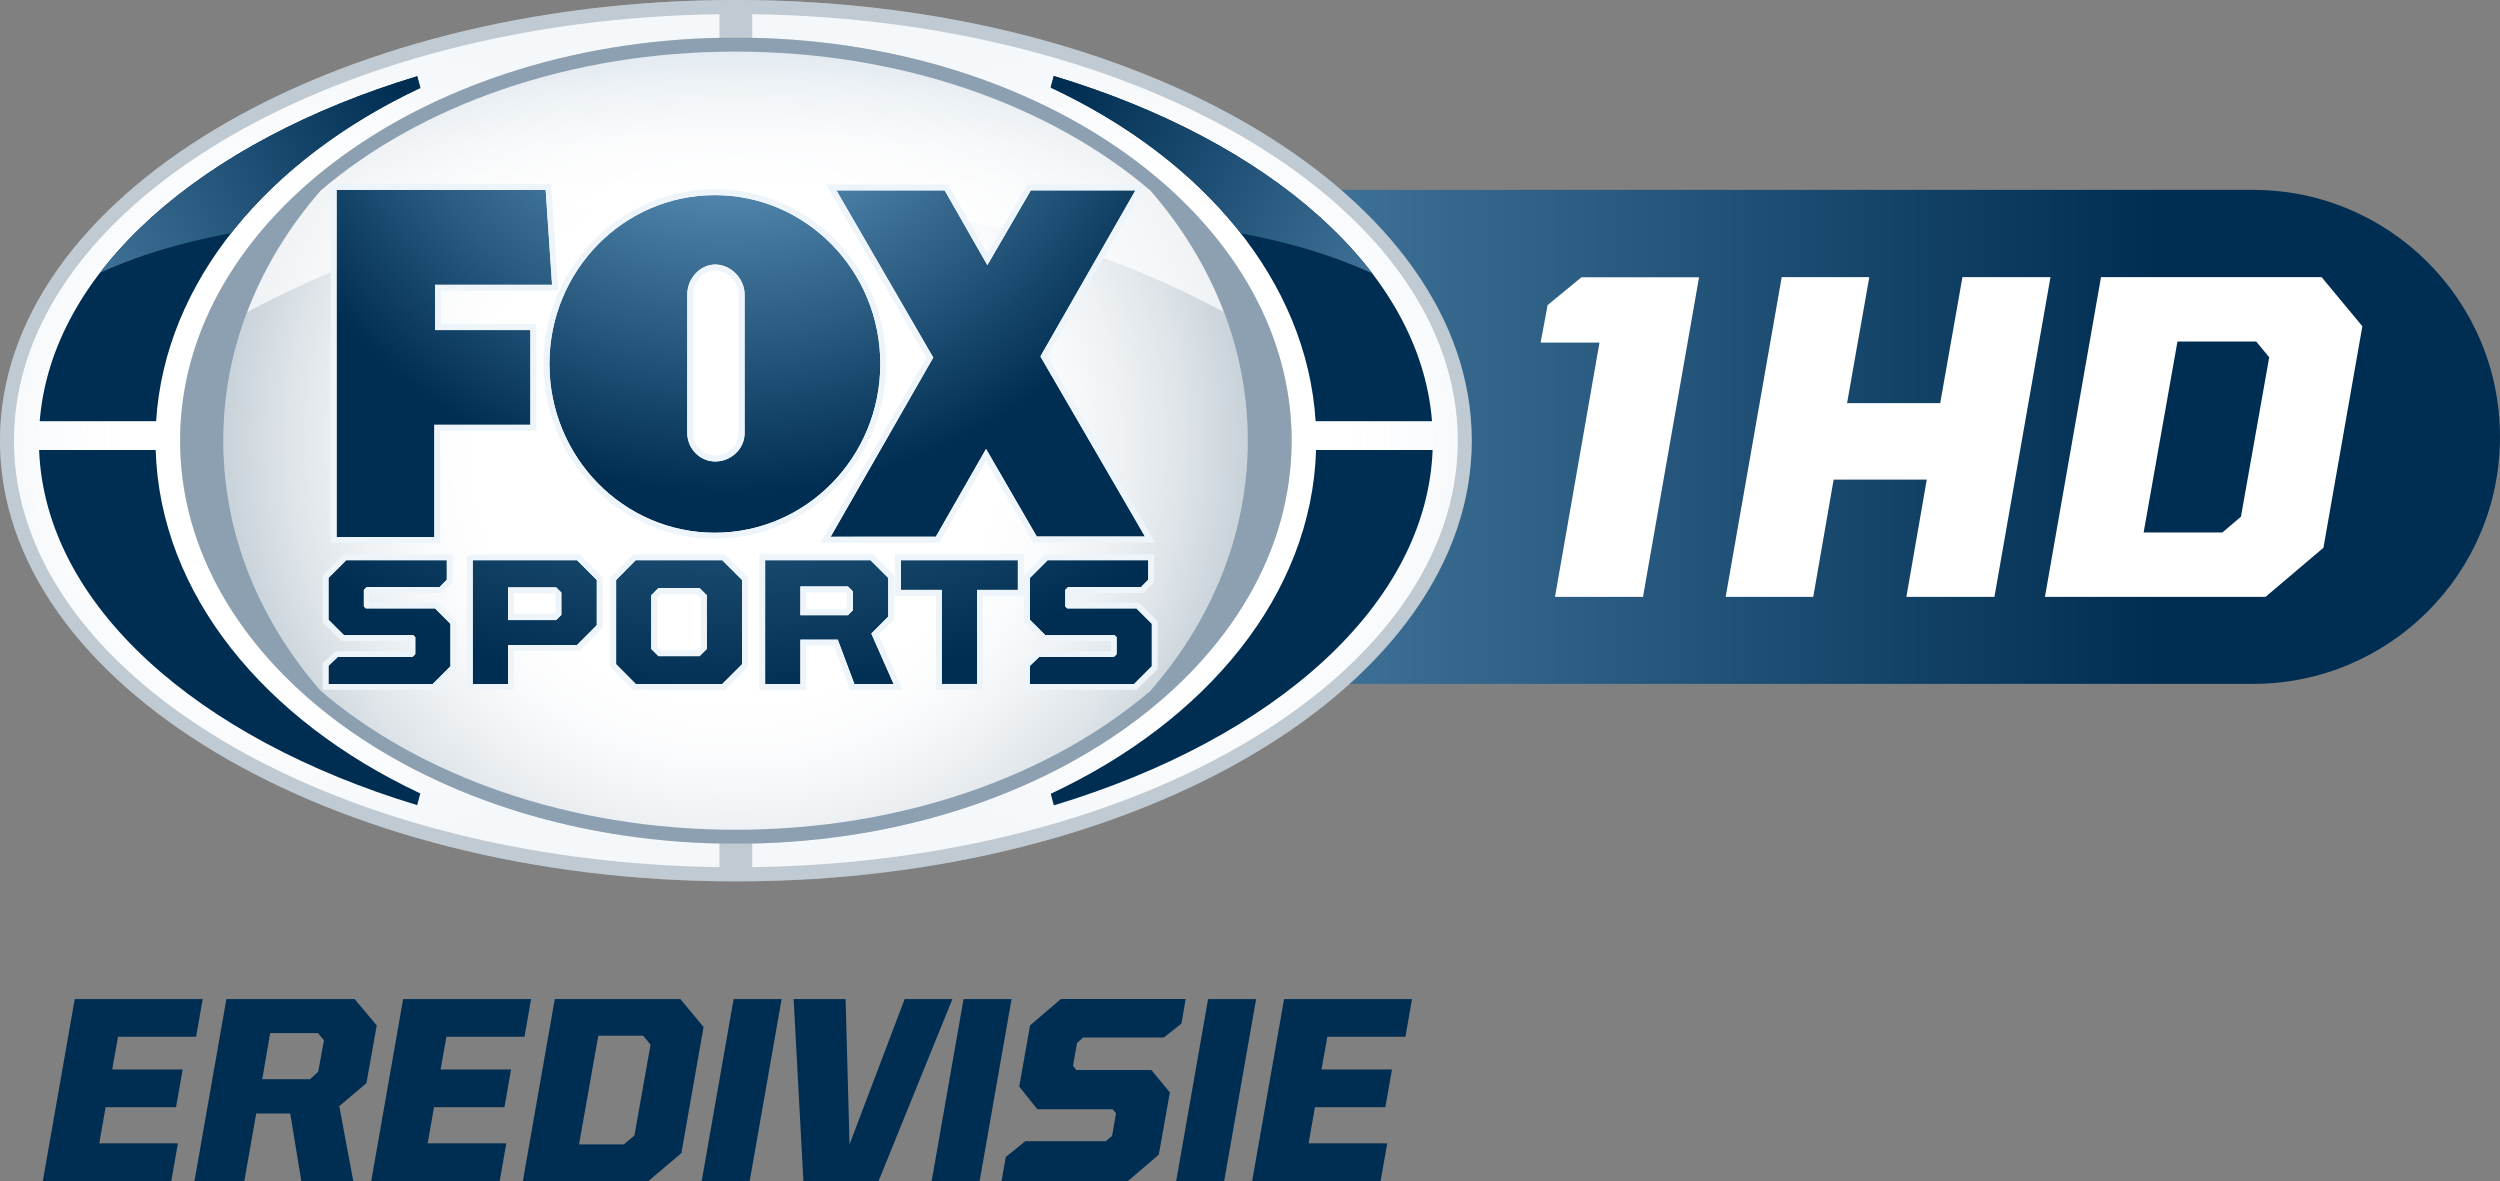 <?xml version="1.0" encoding="UTF-8" standalone="no"?>
<svg
   xmlns:dc="http://purl.org/dc/elements/1.1/"
   xmlns:cc="http://creativecommons.org/ns#"
   xmlns:rdf="http://www.w3.org/1999/02/22-rdf-syntax-ns#"
   xmlns:svg="http://www.w3.org/2000/svg"
   xmlns="http://www.w3.org/2000/svg"
   xmlns:xlink="http://www.w3.org/1999/xlink"
   xmlns:sodipodi="http://sodipodi.sourceforge.net/DTD/sodipodi-0.dtd"
   xmlns:inkscape="http://www.inkscape.org/namespaces/inkscape"
   viewBox="0 0 1267.615 598.846"
   id="svg2"
   version="1.1"
   inkscape:version="0.91 r13725"
   sodipodi:docname="foxsportseredivisie1hd.default.svg"
   width="1267.615"
   height="598.846">
  <rect x="0" y="0" width="1267.615" height="598.846" fill="#808080" stroke="none"/>
  <sodipodi:namedview
     pagecolor="#ffffff"
     bordercolor="#666666"
     borderopacity="1"
     objecttolerance="10"
     gridtolerance="10"
     guidetolerance="10"
     inkscape:pageopacity="0"
     inkscape:pageshadow="2"
     inkscape:window-width="640"
     inkscape:window-height="480"
     id="namedview268"
     showgrid="false"
     inkscape:zoom="0.50911688"
     inkscape:cx="744.07872"
     inkscape:cy="232.03681"
     inkscape:window-x="0"
     inkscape:window-y="0"
     inkscape:window-maximized="0"
     inkscape:current-layer="svg2"
     fit-margin-top="0"
     fit-margin-left="0"
     fit-margin-right="0"
     fit-margin-bottom="0" />
  <linearGradient
     id="a"
     gradientUnits="userSpaceOnUse"
     x1="346.064"
     y1="372.922"
     x2="1443.018"
     y2="372.922"
     gradientTransform="translate(-175.402,-151.407)">
    <stop
       offset="0"
       stop-color="#8ac2eb"
       id="stop5" />
    <stop
       offset=".841"
       stop-color="#002e52"
       id="stop7" />
  </linearGradient>
  <path
     d="m 1142.38,96.275 -971.718,0 0,250.481 971.718,0 c 69.165,0 125.235,-56.063 125.235,-125.235 10e-4,-69.161 -56.069,-125.246 -125.235,-125.246 z"
     id="path9"
     inkscape:connector-curvature="0"
     style="fill:url(#a)" />
  <g
     id="g11"
     style="fill:#ffffff"
     transform="translate(-175.402,-151.407)">
    <path
       d="m 1078.815,291.926 44.409,0 -11.273,63.901 47.223,0 11.28,-63.901 44.638,0 -28.421,162.121 -44.65,0 10.344,-59.447 -47.229,0 -10.335,59.447 -44.409,0 28.423,-162.121 z m 161.891,0 111.852,0 20.671,24.904 -19.735,112.311 -29.368,24.906 -111.846,0 28.426,-162.121 z m 61.562,129.462 9.399,-7.992 14.33,-80.829 -6.577,-7.983 -39.946,0 -17.151,96.803 39.945,0 z"
       id="path13"
       inkscape:connector-curvature="0" />
  </g>
  <path
     d="m 801.838,140.602 59.657,0 -28.424,162.038 -44.623,0 22.564,-128.937 -29.839,0 3.531,-19.02 17.134,-14.081 z"
     id="path15"
     inkscape:connector-curvature="0"
     style="fill:#ffffff" />
  <path
     d="m 746.238,223.44 c 0,123.413 -167.062,223.457 -373.123,223.457 C 167.051,446.897 0,346.854 0,223.44 0,100.031 167.051,0 373.115,0 579.176,0.001 746.238,100.031 746.238,223.44 Z"
     id="path21"
     inkscape:connector-curvature="0"
     style="fill:#ffffff" />
  <radialGradient
     id="b"
     cx="548.35"
     cy="374.852"
     r="406.364"
     gradientUnits="userSpaceOnUse"
     gradientTransform="translate(-175.402,-151.407)">
    <stop
       offset=".325"
       stop-color="#fff"
       id="stop24" />
    <stop
       offset=".395"
       stop-color="#fafbfc"
       id="stop26" />
    <stop
       offset=".478"
       stop-color="#ebeff2"
       id="stop28" />
    <stop
       offset=".569"
       stop-color="#d3dbe1"
       id="stop30" />
    <stop
       offset=".664"
       stop-color="#b1bfca"
       id="stop32" />
    <stop
       offset=".764"
       stop-color="#869bad"
       id="stop34" />
    <stop
       offset=".867"
       stop-color="#507088"
       id="stop36" />
    <stop
       offset=".971"
       stop-color="#123d5e"
       id="stop38" />
    <stop
       offset="1"
       stop-color="#002e52"
       id="stop40" />
  </radialGradient>
  <path
     d="m 372.948,26.17 c -84.453,0 -159.968,27.395 -210.362,70.452 -31.015,35.635 -49.35,79.433 -49.35,126.818 0,47.39 18.335,91.175 49.342,126.819 50.392,43.061 125.917,70.461 210.37,70.461 84.453,0 159.969,-27.395 210.35,-70.452 31.017,-35.635 49.361,-79.437 49.361,-126.827 0,-47.394 -18.344,-91.192 -49.367,-126.836 C 532.9,53.556 457.39,26.17 372.948,26.17 Z"
     id="path42"
     inkscape:connector-curvature="0"
     style="opacity:0.8;fill:url(#b)" />
  <path
     d="m 373.132,0.001 c -206.081,0 -373.124,100.031 -373.124,223.44 0,123.413 167.043,223.457 373.124,223.457 206.055,0 373.106,-100.043 373.106,-223.457 0,-123.41 -167.051,-223.44 -373.106,-223.44 z m 0,427.798 C 217.484,427.799 91.33,336.317 91.33,223.44 91.33,110.581 217.483,19.081 373.132,19.081 c 155.611,0 281.773,91.5 281.773,204.359 0,112.877 -126.162,204.359 -281.773,204.359 z"
     id="path44"
     inkscape:connector-curvature="0"
     style="opacity:0.25;fill:#002e52" />
  <path
     d="M 364.809,427.647 C 213.03,424.454 91.331,334.297 91.331,223.44 c 0,-110.844 121.7,-201.01 273.478,-204.212 l 0,-12.023 C 166.499,9.822 7.09,105.593 7.09,223.439 c 0,117.855 159.409,213.613 357.719,216.235 l 0,-12.027 z m 16.609,-420.441 0,12.023 c 151.787,3.202 273.496,93.367 273.496,204.212 0,110.858 -121.708,201.014 -273.496,204.207 l 0,12.027 C 579.731,437.054 739.15,341.295 739.15,223.44 739.15,105.586 579.731,9.823 381.418,7.206 Z"
     id="path46"
     inkscape:connector-curvature="0"
     style="fill:#ffffff" />
  <radialGradient
     id="c"
     cx="361.352"
     cy="374.847"
     r="198.429"
     gradientUnits="userSpaceOnUse"
     gradientTransform="translate(-175.402,-151.407)">
    <stop
       offset=".601"
       stop-color="#fff"
       id="stop49" />
    <stop
       offset=".651"
       stop-color="#fbfcfd"
       stop-opacity=".917"
       id="stop51" />
    <stop
       offset=".701"
       stop-color="#eff4f8"
       stop-opacity=".834"
       id="stop53" />
    <stop
       offset=".751"
       stop-color="#dbe6f0"
       stop-opacity=".751"
       id="stop55" />
    <stop
       offset=".802"
       stop-color="#bfd3e4"
       stop-opacity=".668"
       id="stop57" />
    <stop
       offset=".852"
       stop-color="#9bbad4"
       stop-opacity=".585"
       id="stop59" />
    <stop
       offset=".902"
       stop-color="#6e9cc1"
       stop-opacity=".502"
       id="stop61" />
    <stop
       offset=".951"
       stop-color="#3b78ab"
       stop-opacity=".421"
       id="stop63" />
    <stop
       offset="1"
       stop-color="#005092"
       stop-opacity=".34"
       id="stop65" />
  </radialGradient>
  <path
     d="M 364.809,427.647 C 213.03,424.454 91.331,334.297 91.331,223.44 c 0,-110.844 121.7,-201.01 273.478,-204.212 l 0,-12.023 C 166.499,9.822 7.09,105.593 7.09,223.439 c 0,117.855 159.409,213.613 357.719,216.235 l 0,-12.027 z"
     id="path67"
     inkscape:connector-curvature="0"
     style="opacity:0.11;fill:url(#c)" />
  <radialGradient
     id="d"
     cx="735.686"
     cy="374.847"
     r="198.432"
     gradientUnits="userSpaceOnUse"
     gradientTransform="translate(-175.402,-151.407)">
    <stop
       offset=".601"
       stop-color="#fff"
       id="stop70" />
    <stop
       offset=".651"
       stop-color="#fbfcfd"
       stop-opacity=".917"
       id="stop72" />
    <stop
       offset=".701"
       stop-color="#eff4f8"
       stop-opacity=".834"
       id="stop74" />
    <stop
       offset=".751"
       stop-color="#dbe6f0"
       stop-opacity=".751"
       id="stop76" />
    <stop
       offset=".802"
       stop-color="#bfd3e4"
       stop-opacity=".668"
       id="stop78" />
    <stop
       offset=".852"
       stop-color="#9bbad4"
       stop-opacity=".585"
       id="stop80" />
    <stop
       offset=".902"
       stop-color="#6e9cc1"
       stop-opacity=".502"
       id="stop82" />
    <stop
       offset=".951"
       stop-color="#3b78ab"
       stop-opacity=".421"
       id="stop84" />
    <stop
       offset="1"
       stop-color="#005092"
       stop-opacity=".34"
       id="stop86" />
  </radialGradient>
  <path
     d="m 381.418,7.206 0,12.023 c 151.787,3.202 273.496,93.367 273.496,204.212 0,110.858 -121.708,201.014 -273.496,204.207 l 0,12.027 C 579.731,437.054 739.15,341.295 739.15,223.44 739.15,105.586 579.731,9.823 381.418,7.206 Z"
     id="path88"
     inkscape:connector-curvature="0"
     style="opacity:0.11;fill:url(#d)" />
  <g
     id="g90"
     style="fill:#002e52"
     transform="translate(-175.402,-151.407)">
    <path
       d="M 254.56,364.969 C 259.051,294.11 311.228,232.28 388.519,195.986 l -1.582,-5.927 c -109.22,33.057 -185.315,98.587 -191.4,174.91 l 59.023,0 z m -0.221,14.623 -59.098,0 c 2.994,78.519 80.034,146.246 191.697,180.057 l 1.582,-5.931 C 309.354,516.549 256.547,452.6 254.339,379.592 Z"
       id="path92"
       inkscape:connector-curvature="0" />
  </g>
  <g
     id="g94"
     style="fill:#002e52"
     transform="translate(-175.402,-151.407)">
    <path
       d="m 842.482,364.969 59.023,0 C 895.42,288.555 819.132,222.965 709.711,189.937 l -1.573,5.866 c 77.52,36.26 129.862,98.19 134.344,169.166 z m 0.225,14.623 c -2.203,73.116 -55.186,137.156 -134.535,174.303 l 1.564,5.866 C 821.601,525.98 898.807,458.197 901.81,379.591 l -59.103,0 z"
       id="path96"
       inkscape:connector-curvature="0" />
  </g>
  <linearGradient
     id="e"
     gradientUnits="userSpaceOnUse"
     x1="548.345"
     y1="425.113"
     x2="548.345"
     y2="67.07"
     gradientTransform="translate(-175.402,-151.407)">
    <stop
       offset=".498"
       stop-color="#fff"
       id="stop99" />
    <stop
       offset=".561"
       stop-color="#fbfcfd"
       stop-opacity=".917"
       id="stop101" />
    <stop
       offset=".624"
       stop-color="#eff4f8"
       stop-opacity=".834"
       id="stop103" />
    <stop
       offset=".687"
       stop-color="#dbe6f0"
       stop-opacity=".751"
       id="stop105" />
    <stop
       offset=".75"
       stop-color="#bfd3e4"
       stop-opacity=".668"
       id="stop107" />
    <stop
       offset=".814"
       stop-color="#9bbad4"
       stop-opacity=".585"
       id="stop109" />
    <stop
       offset=".877"
       stop-color="#6e9cc1"
       stop-opacity=".502"
       id="stop111" />
    <stop
       offset=".939"
       stop-color="#3b78ab"
       stop-opacity=".421"
       id="stop113" />
    <stop
       offset="1"
       stop-color="#005092"
       stop-opacity=".34"
       id="stop115" />
  </linearGradient>
  <path
     d="M 620.598,158.218 C 612.11,135.901 599.446,115.135 583.31,96.587 532.926,53.547 457.408,26.157 372.966,26.157 c -84.459,0 -159.968,27.39 -210.37,70.456 -16.146,18.57 -28.829,39.366 -37.308,61.722 87.585,-47.108 161.048,-54.205 246.155,-54.205 90.009,0 160.905,7.097 249.155,54.088 z"
     id="path117"
     inkscape:connector-curvature="0"
     style="opacity:0.7;fill:url(#e)" />
  <defs
     id="defs119">
    <path
       id="f"
       d="m 219.982,292.581 c 25.328,-12.253 49.272,-18.786 77.679,-23.942 22.544,-26.589 44.818,-43.434 92.147,-68.767 17.859,-9.567 13.758,-18.656 -5.006,-13.639 -18.762,5.004 -103.016,25.887 -164.82,106.348 z"
       inkscape:connector-curvature="0" />
  </defs>
  <clipPath
     id="g">
    <use
       xlink:href="#f"
       overflow="visible"
       id="use123"
       style="overflow:visible"
       x="0"
       y="0"
       width="100%"
       height="100%" />
  </clipPath>
  <g
     clip-path="url(#g)"
     id="g125"
     transform="translate(-175.402,-151.407)">
    <linearGradient
       id="h"
       gradientUnits="userSpaceOnUse"
       x1="49.456"
       y1="411.819"
       x2="548.008"
       y2="157.877">
      <stop
         offset="0"
         stop-color="#8ac2eb"
         id="stop128" />
      <stop
         offset=".7"
         stop-color="#002e52"
         id="stop130" />
    </linearGradient>
    <path
       d="m 254.586,364.965 c 4.491,-70.859 56.666,-132.689 133.97,-168.984 l -1.595,-5.922 c -109.22,33.053 -185.304,98.583 -191.385,174.906 l 59.01,0 z"
       id="path132"
       inkscape:connector-curvature="0"
       style="fill:url(#h)" />
    <linearGradient
       id="i"
       gradientUnits="userSpaceOnUse"
       x1="322.472"
       y1="453.646"
       x2="619.82"
       y2="302.188">
      <stop
         offset="0"
         stop-color="#2974b9"
         id="stop135" />
      <stop
         offset="1"
         stop-color="#004887"
         id="stop137" />
    </linearGradient>
    <path
       d="m 254.368,379.587 -59.101,0 c 2.994,78.523 80.035,146.25 191.695,180.062 l 1.595,-5.931 C 309.389,516.549 256.582,452.6 254.368,379.587 Z"
       id="path139"
       inkscape:connector-curvature="0"
       style="fill:url(#i)" />
  </g>
  <g
     id="g141"
     transform="translate(-175.402,-151.407)">
    <defs
       id="defs143">
      <path
         id="j"
         d="M 876.631,292.581 C 851.3,280.328 827.359,273.795 798.952,268.639 776.408,242.05 754.133,225.205 706.796,199.872 c -17.861,-9.567 -13.747,-18.656 5.015,-13.639 18.771,5.004 103.016,25.887 164.82,106.348 z"
         inkscape:connector-curvature="0" />
    </defs>
    <clipPath
       id="k">
      <use
         xlink:href="#j"
         overflow="visible"
         id="use147"
         style="overflow:visible"
         x="0"
         y="0"
         width="100%"
         height="100%" />
    </clipPath>
    <g
       clip-path="url(#k)"
       id="g149">
      <linearGradient
         id="l"
         gradientUnits="userSpaceOnUse"
         x1="1046.531"
         y1="413.718"
         x2="548.485"
         y2="154.805">
        <stop
           offset="0"
           stop-color="#8ac2eb"
           id="stop152" />
        <stop
           offset=".7"
           stop-color="#002e52"
           id="stop154" />
      </linearGradient>
      <path
         d="m 842.514,364.965 59.025,0 c -6.083,-76.418 -82.371,-142 -191.803,-175.027 l -1.564,5.854 c 77.518,36.271 129.865,98.192 134.342,169.173 z"
         id="path156"
         inkscape:connector-curvature="0"
         style="fill:url(#l)" />
      <linearGradient
         id="m"
         gradientUnits="userSpaceOnUse"
         x1="782.705"
         y1="457.666"
         x2="474.215"
         y2="297.296">
        <stop
           offset="0"
           stop-color="#2974b9"
           id="stop159" />
        <stop
           offset="1"
           stop-color="#004887"
           id="stop161" />
      </linearGradient>
      <path
         d="m 842.744,379.587 c -2.214,73.121 -55.177,137.161 -134.548,174.308 l 1.568,5.866 C 821.635,525.98 898.842,458.188 901.842,379.587 l -59.098,0 z"
         id="path163"
         inkscape:connector-curvature="0"
         style="fill:url(#m)" />
    </g>
  </g>
  <g
     id="g165"
     transform="translate(-175.402,-151.407)">
    <radialGradient
       id="n"
       cx="544.919"
       cy="138.92"
       r="404.455"
       gradientUnits="userSpaceOnUse">
      <stop
         offset="0"
         stop-color="#8ac2eb"
         id="stop168" />
      <stop
         offset=".65"
         stop-color="#002e52"
         id="stop170" />
    </radialGradient>
    <path
       d="m 346.064,423.723 0,-176.041 106.012,0 3.256,48.131 -59.345,0 0,22.962 48.351,0 0,48.04 -48.7,0 0,56.908 z"
       id="path172"
       inkscape:connector-curvature="0"
       style="fill:url(#n)" />
    <path
       d="m 452.076,247.682 3.256,48.131 -59.345,0 0,22.963 48.351,0 0,48.039 -48.7,0 0,56.908 -49.574,0 0,-176.041 106.012,0 m 2.784,-2.985 -111.781,0 0,182.011 55.555,0 0,-56.908 48.704,0 0,-54.014 -48.353,0 0,-16.984 59.549,0 -0.23,-3.197 -3.26,-48.126 -0.184,-2.782 z"
       id="path174"
       inkscape:connector-curvature="0"
       style="fill:#edf4fa" />
    <g
       id="g176">
      <radialGradient
         id="o"
         cx="544.92"
         cy="138.923"
         r="404.457"
         gradientUnits="userSpaceOnUse">
        <stop
           offset="0"
           stop-color="#8ac2eb"
           id="stop179" />
        <stop
           offset=".65"
           stop-color="#002e52"
           id="stop181" />
      </radialGradient>
      <path
         d="m 755.971,423.467 -53.026,-91.343 48.178,-84.195 -53.061,0 -22.029,37.914 -21.641,-37.914 -54.915,0 49.114,84.78 -52.022,90.867 53.352,-0.026 25.449,-44.496 25.729,44.413 z"
         id="path183"
         inkscape:connector-curvature="0"
         style="fill:url(#o)" />
      <path
         d="m 751.123,247.929 -48.178,84.195 53.026,91.344 -54.872,0 -25.729,-44.413 -25.449,44.496 -53.351,0.026 52.021,-90.867 -49.114,-84.78 54.915,0 21.641,37.914 22.029,-37.914 53.061,0 m 5.147,-2.986 -59.93,0 -0.866,1.486 -19.423,33.417 -19.059,-33.404 -0.858,-1.499 -61.839,0 2.602,4.492 48.237,83.281 -51.172,89.373 -2.563,4.48 5.171,-0.008 53.351,-0.022 1.742,0 0.858,-1.508 22.867,-39.981 23.13,39.921 0.858,1.486 61.789,0 -2.608,-4.488 -52.153,-89.862 47.323,-82.687 2.543,-4.477 z"
         id="path185"
         inkscape:connector-curvature="0"
         style="fill:#edf4fa" />
    </g>
    <g
       id="g187">
      <radialGradient
         id="p"
         cx="544.921"
         cy="138.925"
         r="404.451"
         gradientUnits="userSpaceOnUse">
        <stop
           offset="0"
           stop-color="#8ac2eb"
           id="stop190" />
        <stop
           offset=".65"
           stop-color="#002e52"
           id="stop192" />
      </radialGradient>
      <path
         d="m 453.989,335.923 c 0,-47.251 37.546,-85.586 83.874,-85.586 46.341,0 83.894,38.335 83.894,85.586 0,47.281 -37.553,85.603 -83.894,85.603 -46.328,0 -83.874,-38.321 -83.874,-85.603 z m 98.956,35.142 0,-70.326 c 0,-8.011 -6.984,-15.203 -14.848,-15.203 -7.846,0 -14.211,7.192 -14.211,15.203 l -0.017,70.127 c 0,8.02 6.382,14.527 14.228,14.527 7.864,0 14.848,-6.291 14.848,-14.328 z"
         id="path194"
         inkscape:connector-curvature="0"
         style="fill:url(#p)" />
      <path
         d="m 537.863,250.338 c 46.341,0 83.894,38.335 83.894,85.586 0,47.281 -37.553,85.603 -83.894,85.603 -46.328,0 -83.874,-38.322 -83.874,-85.603 0,-47.252 37.546,-85.586 83.874,-85.586 m 0.234,135.055 c 7.864,0 14.848,-6.291 14.848,-14.328 l 0,-70.326 c 0,-8.011 -6.984,-15.203 -14.848,-15.203 -7.846,0 -14.211,7.192 -14.211,15.203 l -0.017,70.127 c 0,8.019 6.382,14.527 14.228,14.527 m -0.234,-138.049 c -47.91,0 -86.868,39.734 -86.868,88.579 0,48.85 38.959,88.592 86.868,88.592 47.899,0 86.879,-39.743 86.879,-88.592 0,-48.845 -38.98,-88.579 -86.879,-88.579 z m 0.234,135.051 c -6.2,0 -11.239,-5.169 -11.239,-11.529 l 0.015,-70.127 c 0,-6.499 5.253,-12.205 11.224,-12.205 6.204,0 11.861,5.815 11.861,12.205 l 0,70.326 c 0,6.148 -5.436,11.33 -11.861,11.33 z"
         id="path196"
         inkscape:connector-curvature="0"
         style="fill:#edf4fa" />
    </g>
    <g
       id="g198">
      <radialGradient
         id="q"
         cx="549.35"
         cy="102.724"
         r="472.858"
         gradientUnits="userSpaceOnUse">
        <stop
           offset="0"
           stop-color="#8ac2eb"
           id="stop201" />
        <stop
           offset=".841"
           stop-color="#002e52"
           id="stop203" />
      </radialGradient>
      <path
         d="m 341.979,498.213 0,-9.177 4.708,-4.527 37.858,0 1.432,-1.425 0,-8.6 -1.031,-1.039 -35.156,0 -7.812,-7.795 0,-21.204 8.997,-8.99 50.984,0 0,9.891 -3.659,3.743 -36.989,0 -1.421,1.421 0,8.362 1.029,1.035 35.085,0 7.794,7.803 0,21.516 -8.99,8.986 -52.829,0 z"
         id="path205"
         inkscape:connector-curvature="0"
         style="fill:url(#q)" />
      <path
         d="m 401.959,435.456 0,9.891 -3.659,3.743 -36.989,0 -1.421,1.421 0,8.362 1.029,1.035 35.085,0 7.794,7.803 0,21.516 -8.99,8.986 -52.83,0 0,-9.177 4.708,-4.527 37.858,0 1.432,-1.425 0,-8.6 -1.031,-1.039 -35.155,0 -7.812,-7.795 0,-21.204 8.997,-8.99 50.984,0 m 2.998,-2.99 -55.219,0 -0.88,0.875 -8.99,8.986 -0.875,0.879 0,23.687 0.875,0.879 7.803,7.795 0.88,0.871 34.427,0 0,5.082 -37.497,0 -0.882,0.836 -4.694,4.528 -0.912,0.884 0,13.44 57.054,0 0.879,-0.875 8.99,-8.986 0.866,-0.879 0,-23.994 -0.866,-0.875 -7.795,-7.799 -0.879,-0.875 -34.361,0 0,-4.839 36.684,0 0.88,-0.905 3.659,-3.735 0.854,-0.879 0,-14.101 -0.001,0 z"
         id="path207"
         inkscape:connector-curvature="0"
         style="fill:#edf4fa" />
      <radialGradient
         id="r"
         cx="549.328"
         cy="102.724"
         r="479.12"
         gradientUnits="userSpaceOnUse">
        <stop
           offset="0"
           stop-color="#8ac2eb"
           id="stop210" />
        <stop
           offset=".841"
           stop-color="#002e52"
           id="stop212" />
      </radialGradient>
      <path
         d="m 415.097,435.456 52.892,0 10.017,10.03 0,22.941 -10.017,10.026 -34.992,0 0,19.761 -17.9,0 0,-62.758 z m 42.304,30.345 2.63,-2.626 0,-11.303 -2.63,-2.634 -24.403,0 0,16.563 24.403,0 z"
         id="path214"
         inkscape:connector-curvature="0"
         style="fill:url(#r)" />
      <path
         d="m 467.989,435.456 10.017,10.03 0,22.941 -10.017,10.026 -34.992,0 0,19.761 -17.9,0 0,-62.757 52.892,0 m -34.991,30.344 24.403,0 2.63,-2.626 0,-11.303 -2.63,-2.634 -24.403,0 0,16.563 m 36.231,-33.335 -54.131,0 -2.989,1.126 0,67.615 23.872,0 0,-19.766 33.248,0 0.877,-0.875 10.015,-10.017 0.879,-0.871 0,-25.432 -0.879,-0.875 -10.015,-10.03 -0.877,-0.875 z m -33.249,19.765 20.186,0 0.88,0.88 0,8.825 -0.88,0.866 -20.186,0 0,-10.571 z"
         id="path216"
         inkscape:connector-curvature="0"
         style="fill:#edf4fa" />
      <g
         id="g218">
        <radialGradient
           id="s"
           cx="549.334"
           cy="102.724"
           r="481.431"
           gradientUnits="userSpaceOnUse">
          <stop
             offset="0"
             stop-color="#8ac2eb"
             id="stop221" />
          <stop
             offset=".841"
             stop-color="#002e52"
             id="stop223" />
        </radialGradient>
        <path
           d="m 487.796,488.2 0,-42.715 9.939,-10.03 43.908,0 10.021,10.03 0,42.715 -10.021,10.013 -43.908,0 -9.939,-10.013 z m 42.299,-4.094 3.685,-3.648 0,-27.235 -3.685,-3.661 -20.827,0 -3.659,3.661 0,27.235 3.659,3.648 20.827,0 z"
           id="path225"
           inkscape:connector-curvature="0"
           style="fill:url(#s)" />
        <path
           d="m 541.643,435.456 10.021,10.03 0,42.714 -10.021,10.013 -43.908,0 -9.939,-10.013 0,-42.715 9.939,-10.03 43.908,0 m -32.375,48.651 20.827,0 3.685,-3.648 0,-27.235 -3.685,-3.661 -20.827,0 -3.659,3.661 0,27.235 3.659,3.648 m 33.608,-51.64 -46.391,0 -0.871,0.884 -9.945,10.034 -0.871,0.866 0,45.176 0.871,0.879 9.945,10.017 0.871,0.884 46.391,0 0.882,-0.875 10.026,-10.017 0.875,-0.875 0,-45.193 -0.875,-0.875 -10.026,-10.03 -0.882,-0.875 z m -32.367,20.091 18.348,0 1.924,1.91 0,24.748 -1.917,1.898 -18.359,0 -1.9,-1.898 0,-24.752 1.904,-1.906 z"
           id="path227"
           inkscape:connector-curvature="0"
           style="fill:#edf4fa" />
      </g>
      <g
         id="g229">
        <radialGradient
           id="t"
           cx="549.087"
           cy="102.724"
           r="479.005"
           gradientUnits="userSpaceOnUse">
          <stop
             offset="0"
             stop-color="#8ac2eb"
             id="stop232" />
          <stop
             offset=".841"
             stop-color="#002e52"
             id="stop234" />
        </radialGradient>
        <path
           d="m 563.358,435.456 53.438,0 8.996,8.99 0,19.609 -8.585,8.596 11.297,25.563 -19.901,0 -8.412,-22.465 -18.953,0 0,22.465 -17.88,0 0,-62.758 z m 41.981,27.88 2.556,-2.547 0,-9.467 -2.556,-2.565 -24.1,0 0,14.579 24.1,0 z"
           id="path236"
           inkscape:connector-curvature="0"
           style="fill:url(#t)" />
        <path
           d="m 616.796,435.456 8.996,8.99 0,19.609 -8.585,8.596 11.297,25.563 -19.901,0 -8.412,-22.465 -18.953,0 0,22.465 -17.88,0 0,-62.757 53.438,0 m -35.558,27.879 24.1,0 2.556,-2.547 0,-9.467 -2.556,-2.565 -24.1,0 0,14.579 m 36.81,-30.87 -57.682,0 0,68.741 23.855,0 0,-22.477 14.02,0 7.632,20.692 0.786,1.785 26.502,0 -1.943,-4.237 -10.433,-23.682 7.125,-7.123 0.884,-0.866 0,-22.092 -0.884,-0.879 -8.999,-8.986 -0.863,-0.876 z m -33.826,19.293 19.882,0 0.799,0.797 0,6.992 -0.788,0.789 -19.893,0 0,-8.578 z"
           id="path238"
           inkscape:connector-curvature="0"
           style="fill:#edf4fa" />
      </g>
      <g
         id="g240">
        <radialGradient
           id="u"
           cx="549.328"
           cy="102.724"
           r="473.193"
           gradientUnits="userSpaceOnUse">
          <stop
             offset="0"
             stop-color="#8ac2eb"
             id="stop243" />
          <stop
             offset=".841"
             stop-color="#002e52"
             id="stop245" />
        </radialGradient>
        <path
           d="m 652.93,450.511 -20.69,0 0,-15.055 59.27,0 0,15.055 -20.69,0 0,47.702 -17.89,0 0,-47.702 z"
           id="path247"
           inkscape:connector-curvature="0"
           style="fill:url(#u)" />
        <path
           d="m 691.509,435.456 0,15.055 -20.69,0 0,47.702 -17.889,0 0,-47.702 -20.69,0 0,-15.055 59.269,0 m 2.985,-2.99 -65.253,0 0,21.048 20.688,0 0,47.693 23.883,0 0,-47.693 20.681,0 0,-21.048 10e-4,0 z"
           id="path249"
           inkscape:connector-curvature="0"
           style="fill:#edf4fa" />
      </g>
      <g
         id="g251">
        <radialGradient
           id="v"
           cx="549.34"
           cy="102.724"
           r="465.942"
           gradientUnits="userSpaceOnUse">
          <stop
             offset="0"
             stop-color="#8ac2eb"
             id="stop254" />
          <stop
             offset=".841"
             stop-color="#002e52"
             id="stop256" />
        </radialGradient>
        <path
           d="m 697.616,498.213 0,-9.177 4.69,-4.527 37.88,0 1.414,-1.425 0,-8.6 -1.033,-1.039 -35.143,0 -7.807,-7.795 0,-21.204 8.999,-8.99 50.984,0 0,9.891 -3.668,3.743 -36.974,0 -1.436,1.421 0,8.362 1.023,1.035 35.087,0 7.796,7.803 0,21.516 -8.988,8.986 -52.824,0 z"
           id="path258"
           inkscape:connector-curvature="0"
           style="fill:url(#v)" />
        <path
           d="m 757.6,435.456 0,9.891 -3.668,3.743 -36.974,0 -1.436,1.421 0,8.362 1.023,1.035 35.087,0 7.796,7.803 0,21.516 -8.988,8.986 -52.825,0 0,-9.177 4.69,-4.527 37.88,0 1.414,-1.425 0,-8.6 -1.033,-1.039 -35.143,0 -7.807,-7.795 0,-21.204 8.999,-8.99 50.985,0 m 2.983,-2.99 -55.204,0 -0.884,0.875 -8.999,8.986 -0.875,0.879 0,23.687 0.875,0.879 7.816,7.795 0.869,0.871 34.437,0 0,5.082 -37.512,0 -0.866,0.836 -4.701,4.528 -0.918,0.884 0,13.44 57.054,0 0.884,-0.875 8.979,-8.986 0.884,-0.879 0,-23.994 -0.884,-0.875 -7.788,-7.799 -0.884,-0.875 -34.362,0 0,-4.839 36.688,0 0.873,-0.905 3.659,-3.735 0.858,-0.879 0,-14.101 10e-4,0 z"
           id="path260"
           inkscape:connector-curvature="0"
           style="fill:#edf4fa" />
      </g>
    </g>
  </g>
  <path
     d="m 373.132,19.081 c -155.648,0 -281.802,91.5 -281.802,204.359 0,112.877 126.153,204.359 281.802,204.359 155.611,0 281.773,-91.482 281.773,-204.359 0,-112.859 -126.162,-204.359 -281.773,-204.359 z m 210.167,331.186 c -50.381,43.057 -125.898,70.452 -210.35,70.452 -84.453,0 -159.978,-27.399 -210.37,-70.461 -31.006,-35.644 -49.342,-79.429 -49.342,-126.819 0,-47.385 18.335,-91.183 49.35,-126.818 50.394,-43.057 125.909,-70.452 210.362,-70.452 84.442,0 159.952,27.386 210.344,70.435 31.023,35.644 49.367,79.442 49.367,126.836 0,47.39 -18.344,91.192 -49.361,126.827 z"
     id="path262"
     inkscape:connector-curvature="0"
     style="opacity:0.45;fill:#002e52" />
  <g
     id="g264"
     style="fill:#002e52"
     transform="translate(-175.402,-151.407)">
    <path
       d="m 213.299,657.964 64.883,0 -3.347,19.128 -39.591,0 -2.942,16.583 35.712,0 -3.339,19.12 -35.72,0 -3.213,18.338 39.869,0 -3.347,19.119 -65.142,0 16.177,-92.288 z m 76.895,0 65,0 11.236,13.379 -5.228,29.288 -13.767,11.633 7.091,37.988 -26.344,0 -5.624,-34.236 -17.248,0 -6.029,34.236 -25.274,0 16.187,-92.288 z m 42.396,40.658 4.14,-3.743 2.951,-16.05 -3.079,-3.618 -24.202,0 -4.023,23.411 24.213,0 z m 47.221,-40.658 64.88,0 -3.347,19.128 -39.589,0 -2.942,16.583 35.72,0 -3.347,19.12 -35.72,0 -3.213,18.338 39.868,0 -3.347,19.119 -65.142,0 16.179,-92.288 z m 76.892,0 63.659,0 11.778,14.181 -11.239,63.936 -16.726,14.172 -63.658,0 16.186,-92.289 z m 35.029,73.699 5.362,-4.545 8.16,-46.014 -3.741,-4.543 -22.746,0 -9.763,55.102 22.728,0 z m 39.463,18.589 16.187,-92.288 24.347,0 -16.195,92.288 -24.339,0 z m 46.608,-92.288 26.344,0 2.008,73.699 27.956,-73.699 24.212,0 -37.448,92.288 -38.122,0 -4.95,-92.288 z m 69.993,92.288 16.178,-92.288 24.347,0 -16.195,92.288 -24.33,0 z m 37.574,-12.166 9.898,-8.035 40.795,0 3.213,-2.671 2.006,-11.508 -1.746,-2 -38.114,0 -9.224,-11.507 5.48,-31.023 15.656,-13.379 63.253,0 -2.132,12.443 -8.971,7.082 -40.921,0 -3.078,2.807 -2.006,11.499 1.61,2.149 38.116,0 9.376,11.365 -5.624,31.565 -15.657,13.379 -64.061,0 2.131,-12.166 z m 86.413,12.166 16.178,-92.288 24.349,0 -16.189,92.288 -24.338,0 z m 54.705,-92.288 64.874,0 -3.347,19.128 -39.589,0 -2.953,16.583 35.722,0 -3.347,19.12 -35.722,0 -3.201,18.338 39.868,0 -3.358,19.119 -65.134,0 16.187,-92.288 z"
       id="path266"
       inkscape:connector-curvature="0" />
  </g>
</svg>
